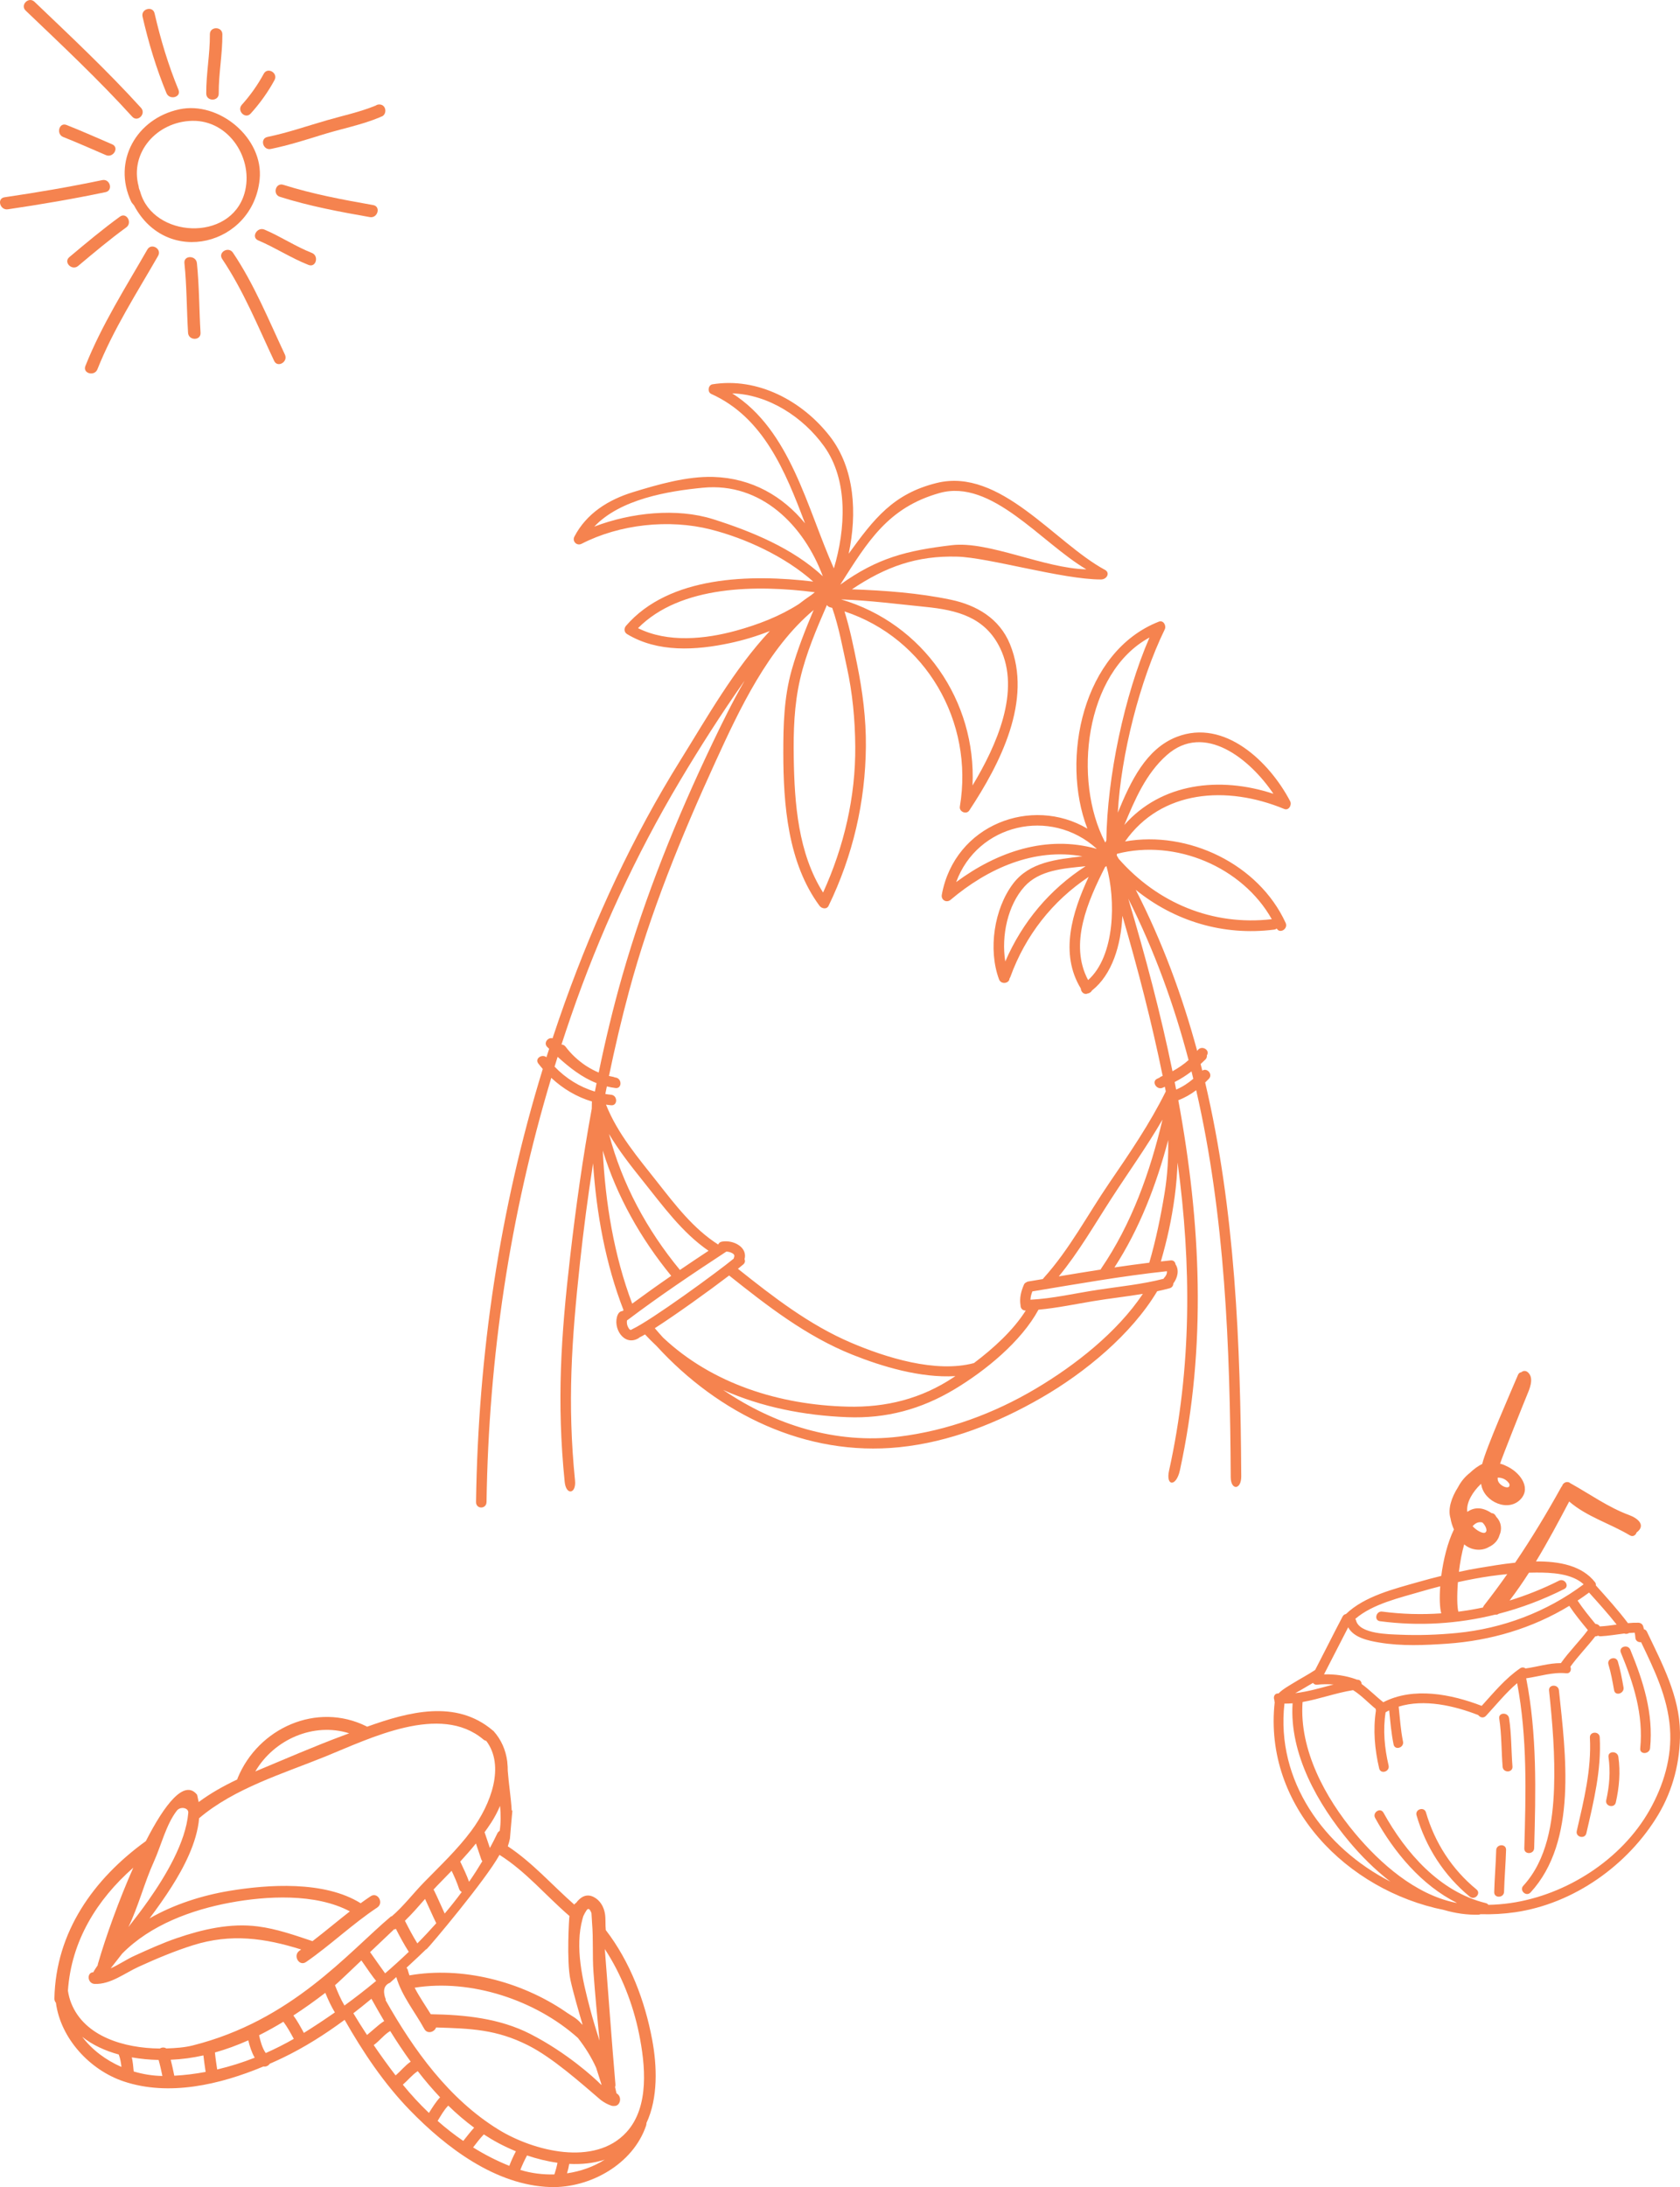 <svg version="1.1" id="Layer_1" xmlns="http://www.w3.org/2000/svg" xmlns:xlink="http://www.w3.org/1999/xlink" x="0px" y="0px" style="enable-background:new 0 0 1920 1920;" xml:space="preserve" viewBox="504.38 367.9 911.23 1185.38"> <style type="text/css">  .st0{fill:#F5834F;} </style> <g>  <path class="st0" d="M1305.21,1391.95c-13.24-10.83-22.62-25.34-27.39-41.74c-0.96-3.31-6.07-1.73-5.11,1.57 &#9;&#9;c5.01,17.24,14.96,32.72,28.88,44.1C1304.25,1398.06,1307.89,1394.14,1305.21,1391.95z"/>
  <path class="st0" d="M1317.56,1299.32c1.33,8.67,1.15,17.43,1.84,26.16c0.27,3.43,5.61,3.28,5.34-0.16 &#9;&#9;c-0.69-8.72-0.51-17.49-1.84-26.16C1322.39,1295.8,1317.05,1295.93,1317.56,1299.32z"/>
  <path class="st0" d="M1315.92,1370.68c-0.21,7.58-0.88,15.13-1.08,22.71c-0.1,3.45,5.25,3.27,5.34-0.16 &#9;&#9;c0.21-7.58,0.87-15.13,1.09-22.71C1321.37,1367.06,1316.02,1367.25,1315.92,1370.68z"/>
  <path class="st0" d="M1344.59,1284.16c1.85,17.57,3.32,35.16,2.71,52.84c-0.64,18.38-3.77,38.94-16.69,52.96 &#9;&#9;c-2.33,2.53,1.6,6.16,3.94,3.62c25.58-27.76,18.98-75.39,15.39-109.58C1349.58,1280.59,1344.23,1280.74,1344.59,1284.16z"/>
  <path class="st0" d="M1366.74,1309.66c0.9,17.38-3.25,33.84-7.12,50.62c-0.78,3.36,4.43,4.58,5.2,1.22 &#9;&#9;c3.98-17.24,8.19-34.18,7.26-52C1371.91,1306.06,1366.56,1306.22,1366.74,1309.66z"/>
  <path class="st0" d="M1376.83,1320.23c1.13,7.9,0.51,15.56-1.23,23.33c-0.76,3.37,4.45,4.58,5.2,1.22 &#9;&#9;c1.84-8.19,2.57-16.37,1.37-24.71C1381.69,1316.69,1376.34,1316.82,1376.83,1320.23z"/>
  <path class="st0" d="M1383.53,1263.59c6.92,16.78,12.32,33.58,10.51,51.95c-0.34,3.43,5.01,3.22,5.35-0.16 &#9;&#9;c1.86-18.84-3.64-36.14-10.74-53.37C1387.34,1258.86,1382.21,1260.41,1383.53,1263.59z"/>
  <path class="st0" d="M1381.91,1268.44c-0.99-3.31-6.09-1.73-5.11,1.57c1.37,4.58,2.23,9.27,3.06,13.97c0.6,3.39,5.7,1.78,5.11-1.57 &#9;&#9;C1384.14,1277.71,1383.28,1273.03,1381.91,1268.44z"/>
  <path class="st0" d="M1397.68,1252.27c-0.38-0.81-0.97-1.2-1.6-1.3c-0.14-0.56-0.29-1.11-0.46-1.68c-0.36-1.19-1.44-1.86-2.63-1.89 &#9;&#9;c-1.88-0.05-3.75,0.05-5.61,0.23c-5.4-7.15-11.44-13.8-17.42-20.47c0.09-0.57-0.01-1.15-0.41-1.67 &#9;&#9;c-6.97-9.01-19.35-11.44-32.07-11.31c6.43-10.59,12.27-21.57,18.03-32.48c9.6,8.3,22.1,11.87,32.89,18.33 &#9;&#9;c1.69,1.01,3.21-0.09,3.67-1.55c5.2-3.88,0.74-7.67-4.01-9.42c-11.24-4.13-21.06-11.22-31.43-16.99c-0.09-0.06-0.19-0.08-0.29-0.13 &#9;&#9;c-0.07-0.06-0.15-0.11-0.22-0.16c-1.8-1.49-4.07-0.14-4.48,1.57c-0.18,0.18-0.34,0.38-0.48,0.63 &#9;&#9;c-7.75,13.98-16.01,27.67-24.97,40.88c-7.15,0.74-13.92,1.93-19.36,2.82c-3.74,0.61-7.44,1.35-11.14,2.15 &#9;&#9;c0.62-5.16,1.57-10.41,2.87-14.91c3.56,3.15,9.19,3.89,13.24,1.52c3.2-1.48,5.14-3.81,5.91-6.51c1.4-3.07,1.07-7.01-1.65-9.8 &#9;&#9;c-0.19-0.33-0.39-0.66-0.62-0.99c-0.54-0.79-1.27-1.12-2-1.13c-5.12-3.47-9.51-3.26-13.2-0.69c-0.74-5.2,3.21-11.13,7.19-14.94 &#9;&#9;c0.11-0.08,0.22-0.18,0.33-0.25c0.02,0.16,0.04,0.32,0.06,0.48c1.58,9.39,14.95,15.19,21.6,7.57c5.64-6.47-1.25-14.84-8.16-17.77 &#9;&#9;c-0.96-0.53-2.05-0.94-3.24-1.22c1.49-4.52,12.71-32.62,14.47-36.84c1.44-3.43,3.99-9.09,0.99-12.3c0,0-0.01-0.01-0.01-0.01 &#9;&#9;c-0.04-0.05-0.09-0.11-0.14-0.16c-0.06-0.06-0.12-0.11-0.19-0.16c-0.06-0.05-0.1-0.1-0.16-0.15c-1.18-0.97-2.53-0.72-3.44,0.06 &#9;&#9;c-0.73,0.08-1.41,0.5-1.8,1.43c-3.45,8.21-17.39,39.76-19.4,48.28c-2.21,1.07-4.54,2.77-6.78,4.9c-2.6,2.04-4.76,4.64-6.33,7.67 &#9;&#9;c-3.6,5.61-5.66,11.92-4.09,16.91c0.32,2.05,0.98,4.08,1.85,6.02c-3.47,7.13-5.75,16.52-6.87,25.18c-4.16,1.03-8.3,2.12-12.43,3.3 &#9;&#9;c-13.08,3.73-29.21,7.66-39.27,17.37c-0.71,0.11-1.38,0.52-1.82,1.35c-5.06,9.6-9.87,19.33-14.88,28.95 &#9;&#9;c-3.78,2.51-7.85,4.64-11.71,7.02c-2.53,1.57-5.85,3.36-8.17,5.72c-0.01,0-0.01,0-0.02,0c-2.21-0.19-2.9,1.95-2.23,3.58 &#9;&#9;c-0.03,0.42,0.03,0.81,0.18,1.16c-6.18,56.5,39.34,102.07,91.88,112.63c6.02,1.76,12.24,2.69,18.61,2.55 &#9;&#9;c0.43-0.01,0.79-0.12,1.11-0.27c6.25,0.18,12.53-0.16,18.75-1.06c31.84-4.58,61.36-25.56,77.72-52.93 &#9;&#9;c8.01-13.42,11.95-28.95,11.76-44.53C1415.39,1287.19,1405.93,1269.61,1397.68,1252.27z M1308.43,1193.07 &#9;&#9;c1.55,1.46,2.46,3.56,2.14,4.74c-0.19,0.26-0.38,0.5-0.57,0.73c-0.55,0.3-1.49,0.23-2.94-0.47c-1.51-0.73-2.82-1.77-3.94-2.99 &#9;&#9;C1304.65,1193.32,1306.42,1192.53,1308.43,1193.07z M1323.05,1172.1c1.02,3.97-6.11,1.15-6.32-2.42c-0.02-0.31-0.01-0.62-0.01-0.93 &#9;&#9;C1319.22,1168.73,1321.46,1169.72,1323.05,1172.1z M1381.25,1248.4c-2.92,0.41-5.84,0.83-8.79,0.98c-0.11,0.01-0.21,0.03-0.32,0.05 &#9;&#9;c-0.44-0.81-1.41-1.35-2.42-1.41c-3.37-4.09-6.72-8.2-9.66-12.62c2.1-1.39,4.19-2.83,6.22-4.35 &#9;&#9;C1371.38,1236.73,1376.53,1242.4,1381.25,1248.4z M1295.15,1225.4c2.9-0.64,5.81-1.25,8.73-1.79c5.97-1.11,11.99-1.98,18.04-2.57 &#9;&#9;c-4.06,5.77-8.25,11.45-12.62,17.01c-0.28,0.35-0.44,0.72-0.53,1.09c-4.43,0.94-8.89,1.7-13.37,2.27 &#9;&#9;C1294.7,1239.01,1294.59,1232.7,1295.15,1225.4z M1239.56,1245.25c9.42-8.1,24.19-11.39,35.71-14.79c3.41-1.01,6.84-1.93,10.28-2.8 &#9;&#9;c-0.46,6.21-0.27,11.54,0.56,14.66c-10.61,0.74-21.32,0.46-32.01-0.95c-3.39-0.44-4.63,4.76-1.22,5.21 &#9;&#9;c21.17,2.78,42.26,1.45,62.56-3.58c0.62,0.12,1.27,0,1.86-0.46c12.19-3.16,24.08-7.65,35.53-13.41c3.08-1.55,0.18-6.05-2.87-4.51 &#9;&#9;c-8.66,4.36-17.63,7.94-26.8,10.76c3.73-4.87,7.22-9.92,10.53-15.1c1.3-0.04,2.59-0.06,3.89-0.07c8.07-0.03,19.35,0.42,25.77,6.37 &#9;&#9;c-20.11,15.02-43.91,23.98-68.84,26.39c-10.22,0.99-20.53,1.35-30.79,0.92c-5.63-0.24-21.86-0.29-23.78-7.61 &#9;&#9;c-0.09-0.37-0.25-0.67-0.44-0.92C1239.52,1245.32,1239.54,1245.28,1239.56,1245.25z M1235.64,1249.88 &#9;&#9;c2.99,5.7,11.15,7.3,16.93,8.27c12,2.01,24.53,1.45,36.61,0.62c23.58-1.62,46.31-8.32,66.37-20.51c3.06,4.61,6.58,8.87,10.09,13.14 &#9;&#9;c-4.62,6.17-10.18,11.58-14.63,17.89c-6.53-0.02-12.74,2.01-19.2,2.9c-0.77-0.62-1.85-0.81-2.93-0.07 &#9;&#9;c-8.04,5.51-14.31,13.16-20.83,20.34c-16.52-6.35-37-10.42-53.37-1.97c-4.04-3.16-7.62-6.89-11.77-9.88 &#9;&#9;c-0.05-1.29-0.9-2.47-2.52-2.33c-0.15-0.08-0.3-0.16-0.47-0.22c-5.58-2-11.49-2.84-17.4-2.67 &#9;&#9;C1226.94,1266.91,1231.22,1258.37,1235.64,1249.88z M1210.84,1283.36c1.88-1.15,3.82-2.24,5.73-3.35c0.43,0.65,1.17,1.08,2.21,0.97 &#9;&#9;c2.99-0.31,5.96-0.34,8.91-0.09c-6.9,1.8-13.75,3.88-20.76,4.67C1208.36,1284.75,1209.76,1284.01,1210.84,1283.36z &#9;&#9; M1201.06,1291.24c1.49,0.02,2.96-0.05,4.42-0.17c-1.79,27.51,13.75,54.72,30.8,75.07c6.37,7.61,13.88,15.15,22.23,21.57 &#9;&#9;C1222.68,1369.41,1196.35,1333.09,1201.06,1291.24z M1399.14,1348.91c-15.19,26.9-45.17,46.07-75.5,50.43 &#9;&#9;c-3.96,0.57-7.95,0.89-11.94,0.97c-0.32-0.44-0.81-0.79-1.48-0.96c-24.98-6.13-43.43-27.3-55.45-49c-1.67-3.01-6.17-0.13-4.51,2.88 &#9;&#9;c10.27,18.56,25.15,36.46,44.41,46.04c-0.35-0.05-0.7-0.11-1.05-0.16c-21.64-4.53-40.55-21.18-54.26-37.55 &#9;&#9;c-16.13-19.26-30.34-45.3-28.47-71.19c9.19-1.6,18.1-4.97,27.4-6.43c4.52,2.81,8.14,6.8,12.27,10.15c-0.02,0.3,0.04,0.61,0.12,0.9 &#9;&#9;c-1.61,10.5-0.65,21.03,1.76,31.36c0.79,3.36,5.89,1.76,5.11-1.57c-2.21-9.47-3.13-19.2-1.62-28.83c0.64-0.37,1.28-0.74,1.94-1.06 &#9;&#9;c0.64,6.19,1.12,12.38,2.39,18.49c0.7,3.38,5.8,1.77,5.11-1.57c-1.29-6.25-1.66-12.61-2.35-18.94c13.86-4.27,30.13-0.51,43.19,4.59 &#9;&#9;c0.89,1.27,2.79,1.89,4.16,0.41c5.49-5.92,10.71-12.43,16.9-17.71c5.6,29.43,4.74,59.77,3.89,89.57c-0.1,3.46,5.25,3.27,5.35-0.16 &#9;&#9;c0.87-30.69,1.61-61.78-4.33-92.05c7.28-1.03,14.31-3.47,21.76-2.73c2.21,0.22,2.9-1.92,2.21-3.56 &#9;&#9;c4.16-5.76,9.18-10.83,13.51-16.45c0.54,0.01,1.07-0.13,1.54-0.37c0.38,0.23,0.85,0.36,1.42,0.33c4.29-0.22,8.51-0.98,12.75-1.5 &#9;&#9;c0.87,0.36,1.86,0.21,2.62-0.27c1.01-0.09,2.02-0.16,3.03-0.19c0.19,0.86,0.34,1.71,0.38,2.68c0.09,1.85,1.67,2.65,3.1,2.47 &#9;&#9;c7.22,15.07,14.45,29.86,15.68,46.82C1411.32,1320.25,1406.71,1335.51,1399.14,1348.91z"/>
 </g> <path class="st0" d="M858.11,1473.36c-3.95-21.06-11.97-42.28-25.15-59.38c-0.32-2.91,0.02-5.89-0.44-8.8 &#9;c-0.6-3.77-2.61-7.33-6.1-9.12c-4.06-2.08-7.27,0.09-9.6,3.23c-0.12-0.06-0.76,0.52-0.95,0.88c-12.04-10.58-22.64-22.74-36.05-31.6 &#9;c0.46-1.39,0.85-2.77,1.15-4.16c0.43-5.01,0.82-10.02,1.31-15.02c-0.12-0.13-0.24-0.26-0.36-0.39c-0.41-7.07-1.6-14.18-2.13-21.32 &#9;c0.01-1.52-0.07-3.03-0.24-4.52c0-0.09,0-0.17-0.01-0.26c0-0.16-0.03-0.31-0.05-0.46c-0.81-6.02-3.2-11.67-7.49-16.43 &#9;c-0.08-0.04-0.16-0.07-0.24-0.11c-0.08-0.08-0.14-0.16-0.23-0.23c-19.86-16.74-45.36-10.05-68.05-1.91 &#9;c-0.13-0.08-0.24-0.17-0.39-0.24c-26.88-13.33-58.65,0.95-69.8,28.08c-0.11,0.26-0.18,0.51-0.22,0.75 &#9;c-7.34,3.47-14.4,7.4-20.93,12.24c-0.23-1.12-0.5-2.23-0.7-3.35l-0.04,0.02c-0.07-0.24-0.02-0.52-0.18-0.71 &#9;c-6.84-8.41-17.48,5.15-27.72,25.2c-28.28,20.45-48.88,49.17-49.61,85.29c-0.02,0.99,0.31,1.76,0.82,2.32 &#9;c2.56,19.38,18.4,36.48,36.73,42.63c24.47,8.22,52.19,1.79,75.86-8.09c1.36,0.29,2.67-0.41,3.4-1.47c2.34-1.02,4.65-2.07,6.88-3.14 &#9;c11.86-5.68,23.06-12.78,33.73-20.66c9.97,17.52,21.3,34.44,35.23,48.81c19.76,20.39,46.73,40.91,76.38,41.82 &#9;c21.51,0.65,44.88-12.45,51.91-33.33c0.16-0.48,0.21-0.93,0.18-1.36C861.43,1504.9,860.75,1487.38,858.11,1473.36z M820.37,1407.75 &#9;c0.12-0.47,0.27-0.93,0.42-1.39c0.5-1.07,1.06-2.1,1.72-3.08c1.07-1.57,1.86-0.46,2.58,1.23c0.04,0.1,0.06,0.21,0.1,0.31 &#9;c0.16,1.72,0.17,3.45,0.32,5.26c0.76,8.99,0.12,17.64,0.77,26.65c0.89,12.41,2.09,24.79,3.29,37.18 &#9;c-1.89-5.84-3.69-11.72-5.24-17.65C820.34,1441.09,816.07,1423.3,820.37,1407.75z M830.72,1497.96c-0.2-0.15-0.41-0.3-0.61-0.46 &#9;c-3.21-3.29-18.27-17.09-38.13-27.23c-16.6-8.48-35.47-10.4-53.94-10.68c-2.96-4.78-6.2-9.42-8.76-14.38 &#9;c30.55-4.89,65.61,6.69,88.55,27.22c3.91,5.01,7.29,10.38,9.89,16.14C828.74,1491.7,829.74,1494.83,830.72,1497.96z M813.25,1406.35 &#9;c-0.17,0.48-1.66,24.45,0.54,34.64c1.46,6.75,4.65,17.72,6.6,24.32c-0.19-0.16-0.39-0.32-0.58-0.48c-3.04-3.56-5.15-4.05-8.96-6.79 &#9;c-24.27-16.44-56.02-24.45-84.39-19.51c-0.29-0.87-0.59-1.74-0.81-2.64c-0.15-0.63-0.43-1.12-0.78-1.5 &#9;c4.26-3.93,8.74-8.12,10.68-10.05c0.06,0.01,0.12,0.02,0.19,0.03c2.02-1.87,32.15-37.66,39.57-51.15 &#9;C789.6,1382.19,800.51,1395.41,813.25,1406.35z M754.84,1393.33c-2.95,3.98-6.04,7.88-9.26,11.7c-1.93-4.15-3.71-8.36-5.73-12.47 &#9;c-0.1-0.2-0.21-0.36-0.33-0.52c0.66-0.72,1.32-1.47,2-2.15c2.62-2.68,5.24-5.35,7.82-8.04c1.5,3.17,2.94,6.36,4.02,9.72 &#9;C753.64,1392.46,754.19,1393.03,754.84,1393.33z M754.01,1376.86c2.93-3.19,5.79-6.44,8.51-9.81c0.96,2.85,1.93,5.7,2.89,8.56 &#9;c0.15,0.42,0.35,0.76,0.59,1.04c-2.27,3.78-4.66,7.5-7.2,11.16c-1.33-3.72-3.03-7.27-4.73-10.84 &#9;C754.06,1376.93,754.03,1376.9,754.01,1376.86z M740.98,1410.21c0.01,0.02,0.03,0.04,0.03,0.06c-3.31,3.71-6.72,7.37-10.25,10.92 &#9;c-2.47-3.96-4.65-8.1-6.75-12.26c3.85-3.69,7.4-7.81,10.92-11.83C736.99,1401.45,738.86,1405.89,740.98,1410.21z M726.1,1425.77 &#9;c-4.17,4-8.45,7.89-12.82,11.65c-0.07-0.1-0.15-0.19-0.22-0.28c-0.7-0.92-6.84-9.62-7.49-10.57c-0.15-0.21-0.3-0.43-0.45-0.65 &#9;c5.32-5.07,10.39-9.9,13.18-12.51c0.03,0.1,0.07,0.2,0.11,0.3c0.22-0.16,0.45-0.3,0.66-0.47 &#9;C721.25,1417.51,723.52,1421.73,726.1,1425.77z M775.41,1360.22c-0.52,0.28-0.98,0.73-1.31,1.42c-1.25,2.64-2.6,5.26-4,7.84 &#9;l-2.89-8.53c1.27-1.75,2.51-3.54,3.7-5.37c1.82-2.81,3.38-5.82,4.7-8.91C776.02,1351.25,776.09,1355.78,775.41,1360.22z &#9; M693.79,1307.33c-0.83,0.31-1.66,0.62-2.48,0.92c-16.34,6.06-32.36,13.05-48.45,19.75C653.05,1310.6,674.51,1301.24,693.79,1307.33 &#9;z M587.88,1376.82c3.74-8.22,6.63-20.14,12.41-27.55c1.99-2.55,6.49-1.53,6.21,1.18c-1.36,16.08-12.43,34.32-21.42,47.16 &#9;c-3.53,5.03-7.25,9.91-11.05,14.74C579.45,1401.14,582.72,1388.15,587.88,1376.82z M629.4,1399.08c19.32-3.56,46.02-5.2,64.75,4.76 &#9;c-6.81,5.31-13.41,10.89-20.27,16.14c-9.71-3.23-19.31-6.65-29.63-7.98c-14.93-1.93-29.9,1.54-43.96,6.34 &#9;c-7.81,2.67-15.35,6.12-22.86,9.51c-4.26,1.92-8.55,4.89-13.03,6.88c2.07-2.67,4.15-5.34,6.25-7.99 &#9;C585.98,1411.19,608.23,1402.99,629.4,1399.08z M549,1471.84c5.66,4.5,12.5,7.59,19.78,9.58c0,0.01,0,0.02,0.01,0.03 &#9;c0.84,2.14,1.22,4.42,1.46,6.71C561.86,1484.51,554.35,1478.94,549,1471.84z M576.9,1490.61c-0.21-2.55-0.47-5.13-1.02-7.64 &#9;c4.82,0.84,9.72,1.31,14.53,1.4c0.81,2.86,1.44,5.76,2.05,8.68C587.25,1492.97,581.98,1492.13,576.9,1490.61z M594.56,1478.13 &#9;c-1.02-0.71-2.42-0.61-3.49,0.04c-19.35-0.16-40.75-6.49-48-24.43c-0.91-2.25-1.49-4.55-1.85-6.89 &#9;c1.82-27.01,15.75-49.39,35.46-66.69c-7.92,17.87-14.98,37.68-18.97,51.43c-0.16,0.54-0.33,1-0.32,1.46 &#9;c-0.7,1.03-1.41,2.06-2.06,3.13c-0.12,0.21-0.22,0.42-0.28,0.63c-3.81,0.13-3.29,6.21,0.7,6.36c8.64,0.32,16.23-5.84,23.76-9.27 &#9;c9.65-4.4,19.38-8.5,29.5-11.69c20.69-6.53,39.15-3.84,58.72,2.3c-0.31,0.22-0.61,0.45-0.92,0.66c-3.73,2.58-0.2,8.73,3.57,6.12 &#9;c13.34-9.23,25.08-20.55,38.6-29.52c3.79-2.51,0.25-8.66-3.57-6.12c-1.83,1.22-3.63,2.48-5.41,3.78 &#9;c-19.72-12.32-50.4-10.14-71.02-6.73c-14.91,2.47-30.13,7.29-43.49,14.95c4.18-5.57,8.22-11.24,11.97-17.14 &#9;c6.46-10.14,13.8-23.93,14.93-37.17c19.14-16.25,45.56-24.15,68.51-33.45c24.13-9.78,62.25-28.94,85.65-9.22 &#9;c0.51,0.43,1.05,0.67,1.59,0.79c10.12,13.44,2.8,34.07-8.21,48.84c-7.49,10.04-16.74,18.77-25.48,27.7 &#9;c-5.88,6-11.23,13.1-17.7,18.63c-0.05-0.06-0.1-0.12-0.15-0.18c-23.59,19.87-53.91,56.63-107.89,70.11 &#9;C604.43,1477.63,599.58,1477.97,594.56,1478.13z M598.92,1492.91c-0.6-2.89-1.21-5.78-1.94-8.64c3.11-0.14,6.15-0.41,9.04-0.8 &#9;c2.93-0.4,5.82-0.92,8.69-1.56c0.31,2.99,0.79,5.97,1.21,8.94C610.29,1491.91,604.61,1492.62,598.92,1492.91z M622.18,1489.53 &#9;c-0.44-2.97-0.91-5.94-1.19-8.91c-0.01-0.1-0.04-0.19-0.05-0.29c6.17-1.73,12.21-3.96,18.11-6.59c0.76,3.16,1.82,6.57,3.49,9.41 &#9;C635.91,1485.76,629.1,1487.9,622.18,1489.53z M648.52,1480.63c-1.92-2.67-2.96-6.64-3.61-9.66c4.48-2.23,8.87-4.7,13.18-7.31 &#9;c2.18,2.9,3.9,6.1,5.65,9.28C658.81,1475.75,653.73,1478.33,648.52,1480.63z M669.4,1469.59c-0.06,0.04-0.13,0.08-0.2,0.12 &#9;c-1.77-3.22-3.51-6.48-5.69-9.44c5.95-3.86,11.73-8,17.32-12.28c1.49,3.65,3.14,7.25,5.18,10.62 &#9;C680.49,1462.46,674.93,1466.14,669.4,1469.59z M691.22,1454.87c-2.07-3.48-3.66-7.23-5.15-10.99c1.11-0.89,7.41-6.86,14.33-13.45 &#9;c2.78,4.06,6.61,9.53,7.99,11.11C702.76,1446.2,697.03,1450.65,691.22,1454.87z M703.44,1470.83c-2.52-3.86-5.01-7.76-7.4-11.76 &#9;c3.31-2.56,6.58-5.18,9.8-7.85c2.22,4.01,4.52,8.05,6.92,12.08c-1.81,1.11-3.43,2.53-5.04,3.91c-1.23,1.06-2.45,2.12-3.7,3.16 &#9;C703.83,1470.53,703.64,1470.68,703.44,1470.83z M718.95,1492.75c-4.04-5.28-8.01-10.76-11.87-16.43c3.2-2.3,5.88-5.93,8.95-7.62 &#9;c3.49,5.63,7.19,11.19,11.1,16.6C724.07,1487.37,721.76,1490.39,718.95,1492.75z M722.87,1497.77c2.76-2.37,5.04-5.32,8.1-7.34 &#9;c3.81,4.95,7.86,9.68,12.11,14.19c-2.38,2.56-4.17,5.52-6.05,8.47C731.98,1508.26,727.24,1503.13,722.87,1497.77z M741.75,1517.41 &#9;c1.76-2.87,3.43-5.92,5.76-8.3c4.43,4.32,9.11,8.33,14.04,11.97c-2.08,2.3-3.97,4.75-5.9,7.18 &#9;C750.81,1524.93,746.16,1521.3,741.75,1517.41z M780.63,1541.77c-6.81-2.74-13.38-6.09-19.64-10c1.86-2.42,3.71-4.85,5.81-7.05 &#9;c2.61,1.71,5.3,3.31,8.06,4.78c2.92,1.55,6.05,3.02,9.34,4.37C782.85,1536.44,781.65,1539.07,780.63,1541.77z M805.09,1546.41 &#9;c-6.27,0.18-12.58-0.63-18.48-2.43c1.04-2.69,2.27-5.3,3.63-7.85c5.32,1.79,10.9,3.19,16.51,3.97 &#9;C806.36,1542.23,805.76,1544.33,805.09,1546.41z M811.93,1545.82c0.51-1.69,0.93-3.39,1.2-5.12c6.63,0.33,13.18-0.3,19.25-2.3 &#9;C826.31,1542.29,819.25,1544.75,811.93,1545.82z M844.22,1523.47c-17.24,18.95-50.69,10.2-69.46-1.36 &#9;c-26.88-16.55-46.03-43.15-61.36-70.34c0.11,0.01,0.21,0.02,0.32,0.03c-1.52-3.66-1.75-7.73,2.17-9.26c0.66-0.58,1.89-1.7,3.43-3.1 &#9;c3.07,10.38,10.02,18.7,15.19,28.1c1.66,3.01,5.52,1.74,6.41-0.78c18.96,0.6,32.64,1.02,49.81,9.64 &#9;c13.33,6.69,28.64,20.39,39.52,29.68c1.76,1.31,3.65,2.38,5.76,3.08c0.53,0.18,1.04,0.21,1.51,0.14c3.32,0.2,4.53-5.09,1.25-6.84 &#9;c-0.23-1.14-0.51-2.25-0.78-3.37c0.16-0.43,0.24-0.92,0.2-1.48c-2.11-24.43-3.82-48.91-5.76-73.35 &#9;c9.04,13.77,15.29,29.86,18.54,45.79C854.38,1486.78,856.79,1509.67,844.22,1523.47z"/>
 <g>  <path class="st0" d="M575.56,477.25c0.19,0.41,1.24,1.7,1.51,1.96c17.86,33.67,64.53,21.64,68.14-14.08 &#9;&#9;c2.27-22.42-22.06-42.6-43.6-37.97C578.33,432.17,565.23,455.34,575.56,477.25z M608.63,433.39c20.28-0.43,33.63,21.13,28.34,39.33 &#9;&#9;c-7.73,26.59-49.61,24.11-56.52-0.83c-0.27-0.96-0.85-1.83-0.87-2.99C574.62,450.67,589.38,433.8,608.63,433.39z"/>
  <path class="st0" d="M576.09,431.14c2.94,3.24,7.71-1.56,4.78-4.78c-18.29-20.13-38.13-38.73-57.79-57.5 &#9;&#9;c-3.15-3.01-7.94,1.77-4.78,4.78C537.96,392.42,557.79,411.01,576.09,431.14z"/>
  <path class="st0" d="M594.67,418.38c1.64,3.97,8.19,2.23,6.52-1.8c-5.54-13.42-9.71-27.3-12.97-41.44c-0.98-4.25-7.5-2.45-6.52,1.8 &#9;&#9;C584.95,391.08,589.13,404.96,594.67,418.38z"/>
  <path class="st0" d="M623.02,418.61c-0.08-10.76,2.05-21.37,1.97-32.13c-0.03-4.36-6.8-4.36-6.77,0 &#9;&#9;c0.08,10.76-2.05,21.37-1.97,32.13C616.28,422.97,623.05,422.97,623.02,418.61z"/>
  <path class="st0" d="M640.35,429.45c4.94-5.45,9.44-11.69,12.93-18.16c2.07-3.84-3.77-7.25-5.84-3.41 &#9;&#9;c-3.23,5.98-7.31,11.75-11.87,16.79C632.65,427.9,637.42,432.69,640.35,429.45z"/>
  <path class="st0" d="M710.12,424.52c-0.79,0-1.43,0.23-1.93,0.59c-8.66,3.55-17.71,5.44-26.68,8.03 &#9;&#9;c-10.69,3.09-21.13,6.73-32.05,8.98c-4.27,0.88-2.46,7.4,1.8,6.52c9.53-1.96,18.76-4.87,28.04-7.76 &#9;&#9;c10.39-3.24,21.09-5.22,31.16-9.43c0.17-0.07,0.3-0.16,0.45-0.24C714.46,430.45,714.2,424.52,710.12,424.52z"/>
  <path class="st0" d="M540.48,435.64c-4.06-1.61-5.8,4.94-1.8,6.52c7.79,3.09,15.45,6.5,23.15,9.81c3.96,1.7,7.41-4.12,3.41-5.84 &#9;&#9;C557.01,442.59,548.81,438.94,540.48,435.64z"/>
  <path class="st0" d="M559.82,465.52c-17.56,3.68-35.24,6.69-52.99,9.3c-4.3,0.63-2.47,7.15,1.8,6.52 &#9;&#9;c17.75-2.61,35.43-5.62,52.99-9.3C565.89,471.15,564.08,464.63,559.82,465.52z"/>
  <path class="st0" d="M569.44,485.31c-9.49,6.89-18.48,14.42-27.46,21.95c-3.35,2.81,1.47,7.57,4.78,4.78 &#9;&#9;c8.54-7.16,17.07-14.34,26.09-20.89C576.35,488.61,572.98,482.74,569.44,485.31z"/>
  <path class="st0" d="M584.3,503.15c-11.89,20.72-24.73,40.83-33.6,63.1c-1.62,4.06,4.93,5.8,6.52,1.8 &#9;&#9;c8.64-21.7,21.34-41.31,32.92-61.49C592.31,502.78,586.47,499.37,584.3,503.15z"/>
  <path class="st0" d="M604.41,510.5c1.3,12.56,1.21,25.18,1.97,37.77c0.26,4.33,7.03,4.36,6.77,0c-0.76-12.59-0.68-25.22-1.97-37.77 &#9;&#9;C610.73,506.21,603.96,506.16,604.41,510.5z"/>
  <path class="st0" d="M630.73,504.85c-2.42-3.6-8.28-0.22-5.84,3.41c11.6,17.26,19.36,36.52,28.19,55.25 &#9;&#9;c1.86,3.94,7.69,0.51,5.84-3.41C650.09,541.36,642.34,522.1,630.73,504.85z"/>
  <path class="st0" d="M673.53,504.98c-8.9-3.5-16.88-8.9-25.69-12.63c-3.97-1.68-7.42,4.15-3.41,5.84 &#9;&#9;c9.35,3.95,17.85,9.59,27.31,13.31C675.79,513.1,677.54,506.56,673.53,504.98z"/>
  <path class="st0" d="M706.79,479.05c-16.44-2.89-32.82-5.96-48.77-10.99c-4.17-1.32-5.94,5.21-1.8,6.52 &#9;&#9;c15.94,5.04,32.33,8.1,48.77,10.99C709.26,486.32,711.08,479.8,706.79,479.05z"/>
 </g> <path class="st0" d="M1200.94,806.35c2.5,1.03,4.25-2.22,3.22-4.19c-11.14-21.3-35.58-44.94-61.52-34.88 &#9;c-16.65,6.46-24.98,24.07-31.96,41.07c1.71-31.23,11.88-71.49,25.45-99.32c0.97-1.99-0.66-5.19-3.22-4.19 &#9;c-41.22,16.13-53.39,74.26-38.74,112.18c-30.05-17.8-71.94-2.3-78.95,35.79c-0.53,2.87,2.53,4.66,4.76,2.78 &#9;c20.31-17.15,45.45-28.26,71.5-23.57c-13.88,1.65-28.64,2.99-37.61,14.83c-10.33,13.64-13.6,35.76-7.62,51.84 &#9;c1.13,3.04,5.61,2.2,5.68-0.45c0.18-0.23,0.34-0.5,0.45-0.81c8.21-22.64,22.88-41.2,42.49-54.29c-8.98,19.3-15.84,41.54-4.26,60.52 &#9;c0.06,1.84,1.8,3.59,3.74,2.69c0.98-0.15,1.88-0.76,2.31-1.6c10.93-8.62,15.77-24.59,16.49-40.51c8.41,28.8,15.93,57.74,21.86,86.79 &#9;c-0.21,0.08-0.41,0.17-0.63,0.25c-0.48,0.17-0.86,0.43-1.15,0.74c-0.37,0.17-0.74,0.34-1.12,0.5c-3.37,1.45-0.46,6.36,2.88,4.93 &#9;c0.4-0.17,0.8-0.36,1.2-0.54c0.17,0.84,0.34,1.68,0.51,2.52c-8.68,17.52-19.58,33.43-30.6,49.55 &#9;c-11.83,17.3-21.59,36.04-35.72,51.67c-0.14,0.16-0.26,0.32-0.36,0.49c-2.63,0.44-5.26,0.88-7.88,1.31 &#9;c-0.52,0.09-0.92,0.28-1.24,0.54c-0.48,0.23-0.88,0.59-1.1,1.09c-1.61,3.71-2.53,7.28-1.88,11.33c0,1.43,0.92,2.83,2.76,2.78 &#9;c0.02,0,0.04,0,0.07,0c-6.79,10.73-17.43,20.44-28.11,28.48c-20.82,5.58-48.04-3.12-66.54-10.99c-22.81-9.7-42.5-25.01-61.47-40.11 &#9;c1.14-0.91,2.12-1.7,2.87-2.34c1.02-0.87,1.13-1.95,0.72-2.86c1.64-6.17-5.12-9.94-10.73-9.69c-0.2-0.02-0.41,0-0.62,0.04 &#9;c-0.34,0.03-0.68,0.08-1.01,0.14c-1.01,0.2-1.6,0.78-1.87,1.49c-0.03,0.02-0.06,0.04-0.09,0.06c-13.42-8.53-23.22-21.43-32.95-33.77 &#9;c-10.47-13.29-21.59-26.23-27.88-42.04c0.91,0.13,1.83,0.25,2.76,0.34c3.66,0.35,3.63-5.36,0-5.7c-1.05-0.1-2.1-0.25-3.13-0.42 &#9;c0.27-1.37,0.55-2.74,0.83-4.1c1.54,0.39,3.11,0.68,4.68,0.88c3.64,0.46,3.6-5.25,0-5.7c-0.14-0.02-0.28-0.05-0.42-0.07 &#9;c-0.25-0.14-0.53-0.25-0.88-0.31c-0.76-0.13-1.5-0.28-2.24-0.46c3.2-15.39,6.79-30.68,10.86-45.79c11.58-43,28.45-84.2,46.97-124.63 &#9;c12.89-28.14,28.46-61.43,53.19-82.12c-4.51,10.67-8.78,21.43-11.93,32.62c-4.14,14.7-4.54,29.74-4.52,44.9 &#9;c0.03,27.95,2.46,59.55,19.64,82.79c1.15,1.56,3.9,2.12,4.92,0c13.16-27.17,19.97-56.25,20.23-86.44 &#9;c0.13-14.92-1.79-29.82-4.76-44.42c-1.88-9.24-3.88-19.27-6.84-28.69c44.02,14.51,70.31,59.64,62.57,105.8 &#9;c-0.46,2.76,3.52,4.47,5.11,2.09c16.67-25.21,34.54-59.72,22.05-90.2c-5.67-13.84-18.04-21.09-32.06-24.03 &#9;c-17.31-3.64-35.82-5.01-53.64-5.64c18.35-12.32,35.28-18.32,57.13-17.71c17.1,0.48,57.01,12.37,77.92,12.38 &#9;c3.27,0,5.11-3.64,2.2-5.21c-27.37-14.75-56.79-55.58-91.24-47.1c-23.55,5.8-34.04,19.37-47.78,38.36 &#9;c4.63-21.8,3.41-46.21-10.29-63.76c-14.9-19.08-39.02-32.01-63.58-28.07c-2.37,0.38-2.86,4.23-0.68,5.21 &#9;c28.29,12.76,40.16,41.75,50.87,70.13c-12.04-14.67-28.76-24.48-49.68-25.14c-14.25-0.45-30.06,4.09-43.58,8.24 &#9;c-13.34,4.09-25.24,11.48-31.82,24.1c-1.34,2.58,1.33,5.22,3.9,3.9c20.58-10.59,47.37-13.51,70.03-7.77 &#9;c18.97,4.81,40.4,14.71,55.6,28.25c-33.95-4.1-78.11-3.13-101.54,23.98c-1.2,1.39-1.08,3.47,0.58,4.48 &#9;c16.7,10.12,37.46,8.8,55.84,4.87c7.16-1.53,14.48-3.7,21.58-6.53c-19.41,20.71-34.2,47.12-48.57,70.15 &#9;c-25.68,41.17-46.16,85.47-62.56,131.08c-2.33,6.49-4.55,13-6.71,19.51c-2.47-0.72-5.12,2.54-2.84,4.73c0.33,0.32,0.67,0.64,1,0.96 &#9;c-0.49,1.52-0.99,3.04-1.48,4.57c-2.36-1.94-6.48,0.69-4.41,3.4c0.78,1.02,1.59,2,2.42,2.96c-23.43,76.26-35.01,154.31-36.2,234.67 &#9;c-0.06,4.01,5.64,4.01,5.7,0c1.19-78.91,12.64-154.92,35.12-229.86c6.34,5.93,13.8,10.36,22.1,12.84c-0.03,0.15-0.08,0.28-0.08,0.45 &#9;c-0.03,1.14-0.04,2.28-0.06,3.43c-4.88,26.54-8.62,53.3-11.7,79.96c-5.02,43.38-7.38,78.82-2.99,122.29 &#9;c0.76,7.53,6.34,6.53,5.61-0.73c-4.23-42.07-1.84-76.05,2.69-118.06c1.94-17.95,4.29-35.95,7.1-53.88 &#9;c1.79,27.25,6.86,54.81,16.51,79.58c0.01,0.02,0.02,0.04,0.03,0.06c-0.21,0.16-0.42,0.31-0.63,0.46c-1.18,0.07-2.09,0.94-2.57,2.08 &#9;c-2.9,6.88,3.31,17.16,11.15,12.73c0.26-0.14,0.46-0.31,0.64-0.49c0.85-0.41,1.88-0.98,3.04-1.66c2.01,2.17,4.08,4.23,6.21,6.22 &#9;c33.63,36.8,81.04,60.06,131.64,54.92c27.41-2.79,53.4-13.14,77.1-26.79c23.75-13.68,48.84-34.36,62.81-57.69 &#9;c0.01-0.02,0.02-0.04,0.03-0.06c2.26-0.49,4.52-1.01,6.75-1.62c1.4-0.38,2-1.48,2.01-2.59c2.24-2.92,3.35-7.17,1.2-10.39 &#9;c-0.17-1.24-1.06-2.29-2.69-2.12c-1.76,0.18-3.51,0.38-5.27,0.58c3.45-11.92,5.77-22.4,7.5-35.11c0.9-6.65,1.35-12.79,1.57-18.54 &#9;c7.52,55.33,7.75,111.05-4.62,167c-1.89,8.56,3.9,8.93,5.89-0.21c14.62-67.23,11.37-134.23-0.88-200.54c3.5-1.32,6.73-3.18,9.7-5.43 &#9;c15.64,68.05,18.37,139.31,18.74,209.78c0.04,7.23,5.74,6.91,5.7-0.47c-0.4-71.73-3.3-144.29-19.57-213.48 &#9;c0.68-0.65,1.34-1.31,1.99-1.98c2.39-2.49-1.02-6.2-3.55-4.44c-0.3-1.2-0.6-2.4-0.9-3.6c0.87-0.79,1.72-1.59,2.56-2.41 &#9;c0.71-0.7,0.92-1.51,0.82-2.26c1.95-2.98-2.9-5.73-4.98-2.78c-0.08,0.12-0.19,0.22-0.27,0.34c-8.1-29.92-18.89-59.13-33.32-87.3 &#9;c20.86,16.86,47.32,25.09,75.04,21.57c0.58-0.07,1.05-0.29,1.45-0.59c1.63,3.01,6.3,0.18,4.81-3.06 &#9;c-14.63-31.92-52.88-50.17-87.11-44.13C1134.26,796.01,1169.72,793.46,1200.94,806.35z M963.71,729.46 &#9;c3.09,14.09,4.44,28.49,4.56,42.9c0.23,27.4-6.12,54.44-17.45,79.29c-13.52-21.3-15.52-48.28-15.91-72.92 &#9;c-0.23-14.47,0.19-28.78,3.48-42.93c3.21-13.82,8.86-26.98,14.51-39.99c0.38,0.59,0.97,1.06,1.81,1.26 &#9;c0.36,0.09,0.71,0.19,1.06,0.28C959.39,707.66,961.45,719.15,963.71,729.46z M1006.36,696.83c17.21,1.73,32.36,5.55,40.5,22.37 &#9;c11.22,23.17-1.8,52.55-14.99,74.42c2.17-45.77-26.69-87.73-71.26-100.84C976,693.32,991.01,695.29,1006.36,696.83z M1013.91,635.13 &#9;c28.31-7.98,55.03,26.82,79.69,41.34c-22.81-0.48-52.97-15.46-72.93-13.09c-24.45,2.9-40.3,6.85-60.53,21.39 &#9;C975.06,661.36,986.03,643,1013.91,635.13z M901.53,581.1c19.73,0.63,38.46,12.88,49.81,28.65c13.21,18.36,11.71,44.87,5.33,66.22 &#9;C941.97,643.08,933.21,601.19,901.53,581.1z M891.29,649.33c-19.8-6.28-44.63-3.64-64.58,3.99c14.06-14.86,39.89-19.26,58.99-21.08 &#9;c31.61-3.02,54.7,20.45,64.99,47.99C934.42,665.08,912.06,655.92,891.29,649.33z M903.69,709.7c-16.82,4.63-37.13,6.7-53.26-1.35 &#9;c23.18-23.37,64.71-23.48,95.91-19.46c-0.61,0.52-1.27,0.99-1.89,1.5c-2.32,1.55-4.58,3.18-6.78,4.9 &#9;C927.29,701.96,915.4,706.48,903.69,709.7z M1127.86,713.42c-13.68,31.5-22.94,75.66-23.4,109.96c-0.17,0.38-0.33,0.75-0.5,1.12 &#9;c-0.08-0.08-0.17-0.16-0.25-0.24C1086.3,790.93,1092.61,732.55,1127.86,713.42z M1049.64,889.01c-2.24-13.98,1.36-30.57,10.42-40.6 &#9;c8.06-8.94,21.18-9.83,33.14-11.03C1073.74,849.93,1058.88,867.63,1049.64,889.01z M1023.01,845.98 &#9;c11.49-31.44,51.13-40.73,76.12-18.17c0.03,0.05,0.05,0.1,0.08,0.15C1071.95,820.29,1045.19,829.56,1023.01,845.98z M1094.57,899.09 &#9;c-10.46-19.57-0.19-42.76,9.24-61.36c0.24-0.13,0.48-0.26,0.71-0.39C1109.71,855.68,1109.21,886.05,1094.57,899.09z &#9; M1107.16,1017.55c9.32-14.4,19.23-28.13,27.77-42.87c-6.75,28.51-16.74,56.57-33.34,80.85c-0.11,0.16-0.19,0.32-0.26,0.47 &#9;c-7.56,1.18-15.11,2.42-22.66,3.68C1089.46,1046.57,1097.93,1031.8,1107.16,1017.55z M853.02,1007.85 &#9;c10.86,13.53,21.25,28.05,35.67,37.96c-5.2,3.43-10.37,6.9-15.52,10.39c-17.92-21.7-31.36-46.57-38.47-73.68 &#9;C840.02,991.44,846.47,999.69,853.02,1007.85z M814.05,918.73c15.33-44.42,35.11-87.27,59.15-127.64 &#9;c10.78-18.1,22.23-36.03,34.35-53.27c0.23-0.32,0.46-0.65,0.69-0.97c-6.46,11.21-12.13,22.78-17.37,33.73 &#9;c-19.48,40.72-36.56,82.89-48.99,126.3c-4.93,17.23-9.12,34.71-12.77,52.33c-2.38-0.99-4.65-2.24-6.84-3.62 &#9;c-4.35-2.89-8.21-6.5-11.1-10.37c-0.6-0.81-1.42-1.16-2.24-1.2C810.59,928.92,812.29,923.82,814.05,918.73z M827.04,959.5 &#9;c-8.32-2.47-15.82-7.2-21.86-13.49c0.55-1.77,1.1-3.55,1.66-5.32c6.33,5.77,13.23,11.2,21.12,14.25 &#9;C827.66,956.46,827.34,957.98,827.04,959.5z M831.33,991.49c7.65,24.83,20.56,47.67,37.12,67.91c-7.14,4.9-14.19,9.93-21.17,15.07 &#9;C837.46,1048.49,832.65,1019.74,831.33,991.49z M847.29,1088.31c-0.22,0.1-0.41,0.22-0.58,0.35c-0.74,0.11-1.13-0.45-1.71-1.57 &#9;c-0.56-1.07-0.71-2.32-0.56-3.5c17.45-13.18,35.61-25.35,53.9-37.34c0.99,0.01,2.08,0.28,2.97,0.74c1.44,0.74,1.65,1.33,1.07,2.81 &#9;c-0.04,0.09-0.05,0.19-0.07,0.28C893.53,1057.32,857.47,1083.6,847.29,1088.31z M864.01,1092.85c-1.52-1.67-3.01-3.36-4.47-5.08 &#9;c11.58-7.42,29.44-20.27,40.32-28.56c20.54,16.35,41.83,32.92,66.81,42.9c16.14,6.45,36.97,12.74,55.9,11.63 &#9;c-0.28,0.19-0.57,0.38-0.84,0.57c-17.61,11.71-36.72,16.51-57.78,15.97C927.22,1129.34,890.7,1117.96,864.01,1092.85z &#9; M1066.23,1120.51c-22.76,13.51-47.9,22.79-74.22,26.02c-34.32,4.21-67.46-6.36-95.36-25.28c20.82,9.32,43.95,13.83,67.3,14.75 &#9;c21.14,0.83,40.11-4.32,58.16-15.14c16.8-10.07,36.12-25.79,45.54-43.12c10.05-0.91,19.99-3.03,29.93-4.67 &#9;c8.82-1.46,17.82-2.43,26.69-3.92C1110.32,1090,1087.66,1107.79,1066.23,1120.51z M1137.3,1056.88c0.18,1.23-0.47,2.51-1.38,3.47 &#9;c-0.2,0.21-0.34,0.43-0.46,0.65c-11.68,3.01-23.91,4.19-35.81,6c-12.09,1.84-24.13,4.69-36.36,5.34c0.05-1.54,0.49-3.08,1.05-4.52 &#9;C1088.62,1063.81,1112.84,1059.5,1137.3,1056.88z M1136.05,1014.53c-2.04,12.47-4.74,25.55-8.3,37.74 &#9;c-6.31,0.78-12.62,1.64-18.91,2.58c13.67-21.06,22.74-44.78,29.17-69.07C1138.15,994.85,1137.72,1004.35,1136.05,1014.53z &#9; M1151.62,952.59c-2.82,2.4-5.9,4.42-9.3,5.85c-0.26-1.36-0.53-2.73-0.8-4.09c3.22-1.63,6.27-3.58,9.14-5.77 &#9;C1150.98,949.91,1151.29,951.25,1151.62,952.59z M1149.06,942.44c-2.63,2.36-5.6,4.34-8.72,6.07 &#9;c-6.45-31.36-14.75-62.55-23.99-93.53C1130.59,883.21,1141.17,912.48,1149.06,942.44z M1194.2,866.1 &#9;c-32.24,3.71-61.96-8.81-83.04-32.72c-0.34-0.59-0.68-1.19-1.02-1.78c0-0.23,0-0.45,0-0.68c0.05-0.09,0.11-0.18,0.16-0.27 &#9;C1141.86,822.51,1178.2,837.68,1194.2,866.1z M1114.21,815.03c5.76-13.84,11.67-27.77,22.97-37.81 &#9;c20.43-18.13,45.29,2.15,57.9,20.91C1165.82,788.49,1134.19,792.33,1114.21,815.03z"/>
 </svg>